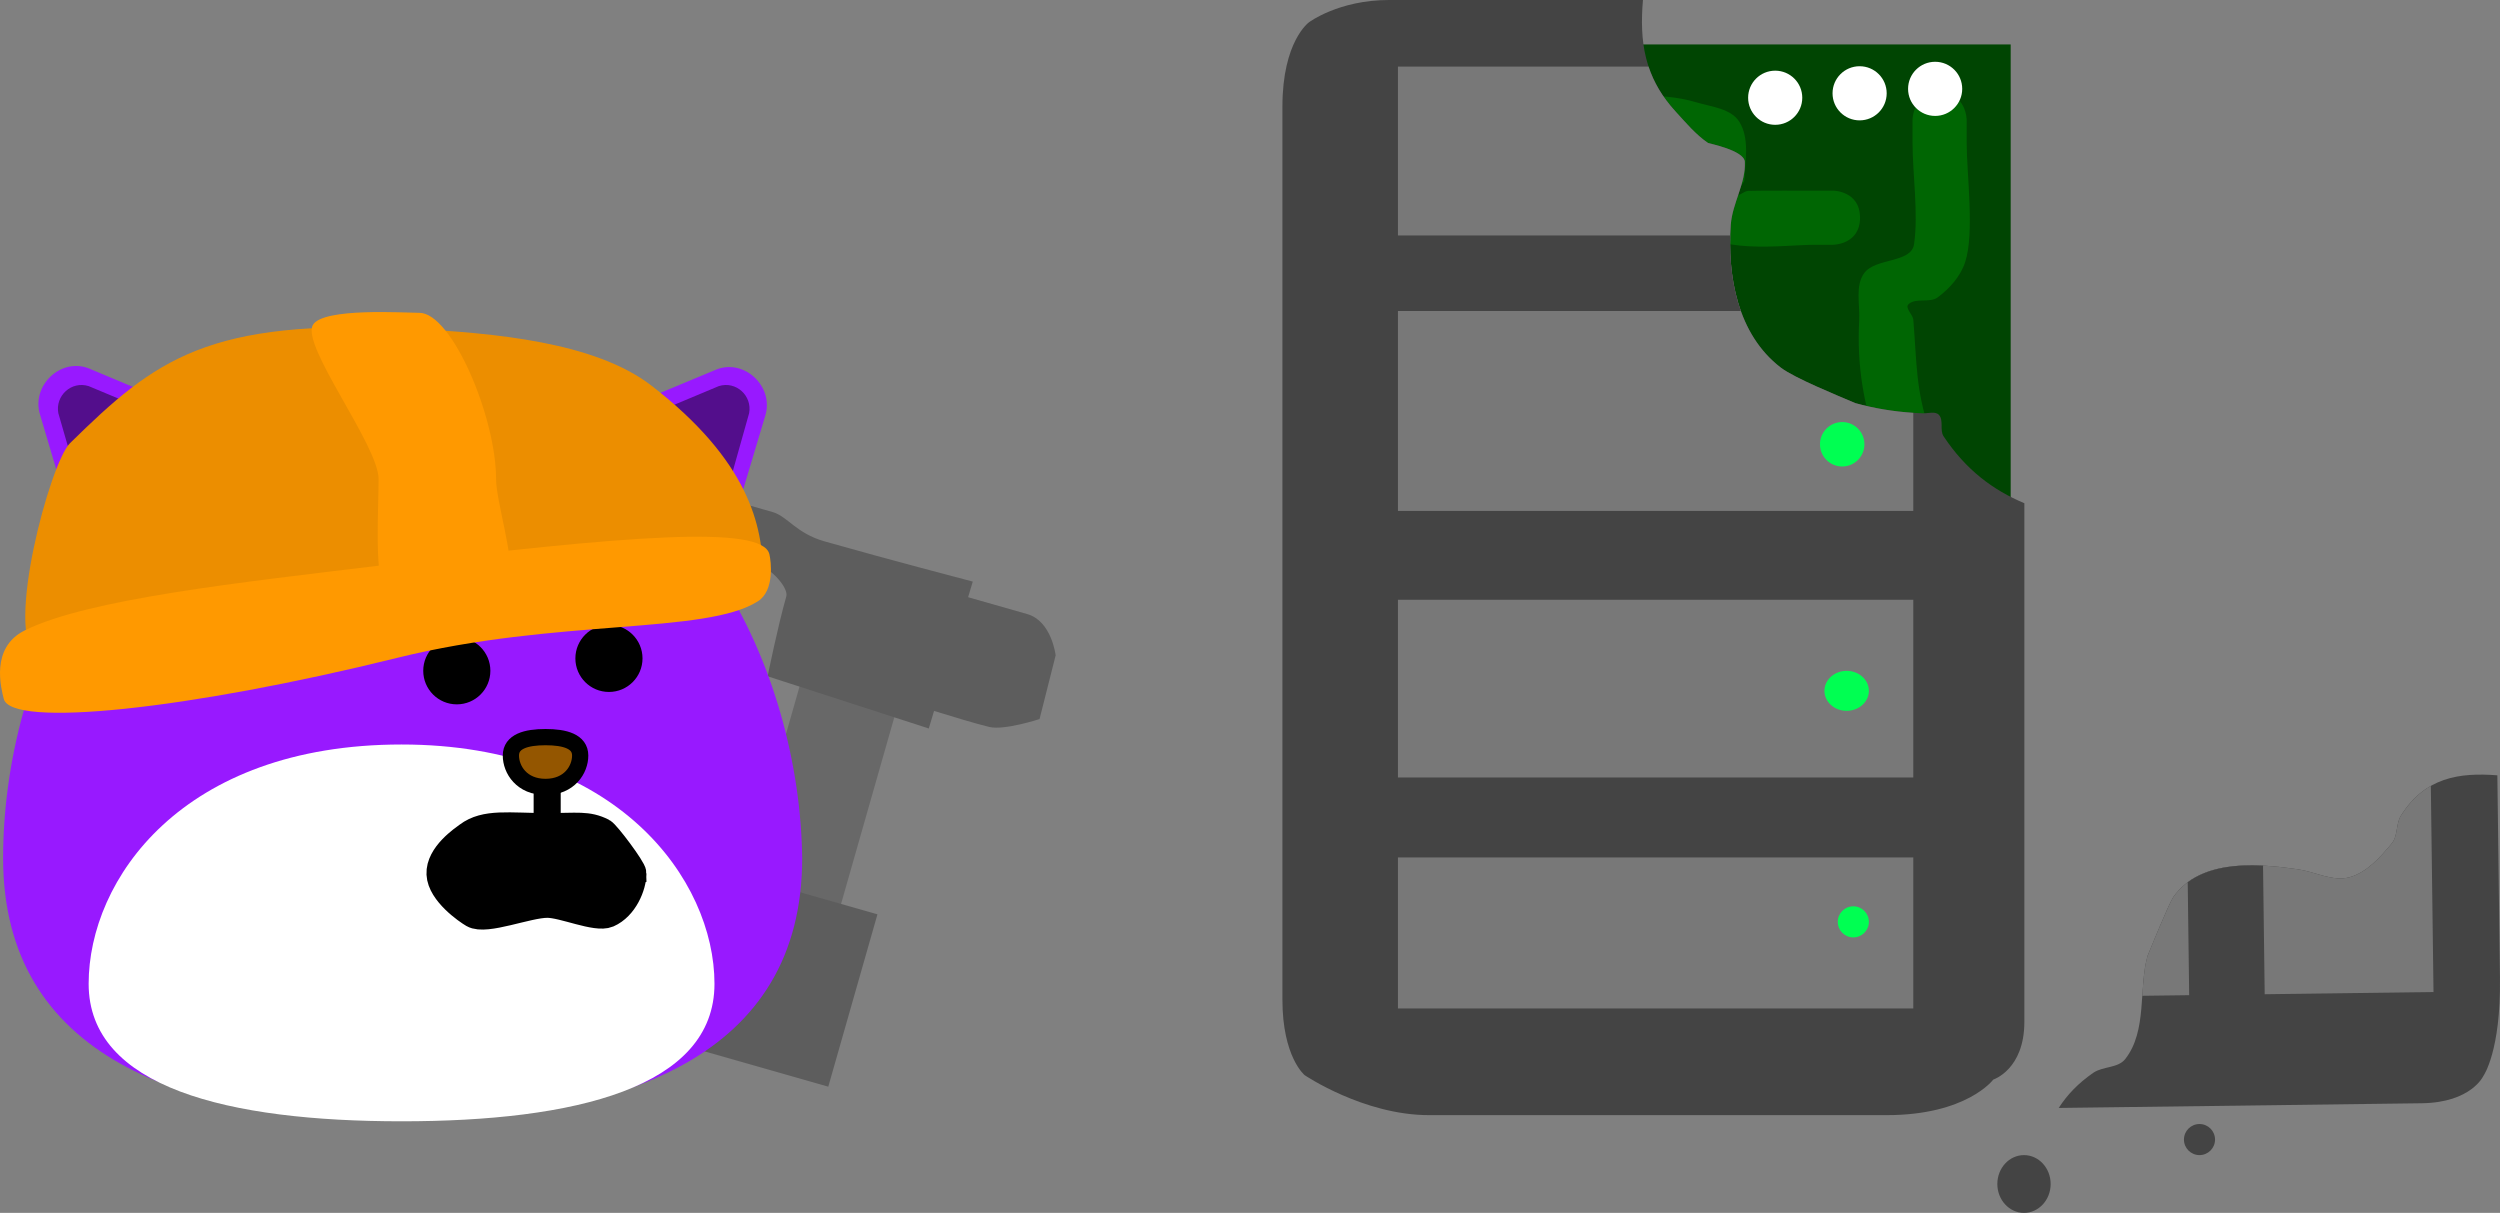 <svg version="1.1" xmlns="http://www.w3.org/2000/svg" xmlns:xlink="http://www.w3.org/1999/xlink" width="230.891" height="112.016" viewBox="0,0,230.891,112.016"><rect x="0" y="0" width="230.891" height="112.016" fill="#808080" stroke="none"/><g transform="translate(-204.554,-123.992)"><g data-paper-data="{&quot;isPaintingLayer&quot;:true}" fill-rule="nonzero" stroke-linejoin="miter" stroke-miterlimit="10" stroke-dasharray="" stroke-dashoffset="0" style="mix-blend-mode: normal"><g stroke="none" stroke-linecap="butt"><path d="M349.631,170.358v-42.262h40.621v42.262z" fill="#004502" stroke-width="0"/><path d="M376.34,144.098c0,2.5 -2.5,2.5 -2.5,2.5h-1.641c-3.059,0 -9.365,1.028 -11.535,-1.96c-1.27,-1.748 1.052,-4.38 0.48,-6.463c-0.088,-0.321 -0.654,0.173 -0.987,0.156c-3.208,-0.164 -5.463,-0.554 -8.608,0.376c0,0 -2.404,0.687 -3.091,-1.717c-0.687,-2.404 1.717,-3.091 1.717,-3.091c3.565,-0.991 7.422,-1.534 11.087,-0.445c1.383,0.411 3.179,0.57 3.937,1.797c0.937,1.518 0.557,3.55 0.466,5.332c-0.027,0.519 -0.957,0.837 -0.806,1.335c0.112,0.37 0.736,-0.265 1.121,-0.295c0.422,-0.033 5.991,-0.024 6.218,-0.024h1.641c0,0 2.5,0 2.5,2.5z" fill="#006603" stroke-width="0.5"/><path d="M383.687,132.571c2.5,0 2.5,2.5 2.5,2.5v2.052c0,2.998 0.748,8.365 -0.141,11.085c-0.427,1.305 -1.43,2.43 -2.533,3.248c-0.741,0.55 -2.018,0.005 -2.695,0.631c-0.371,0.343 0.404,0.945 0.445,1.448c0.327,4.013 0.209,6.419 1.513,10.288c0,0 0.791,2.372 -1.581,3.162c-2.372,0.791 -3.162,-1.581 -3.162,-1.581c-1.355,-4.105 -1.994,-7.508 -1.77,-11.869c0.074,-1.438 -0.384,-3.119 0.445,-4.296c1.026,-1.456 4.36,-0.924 4.62,-2.686c0.418,-2.838 -0.141,-6.537 -0.141,-9.43v-2.052c0,0 0,-2.5 2.5,-2.5z" fill="#006603" stroke-width="0.5"/></g><g stroke="none" stroke-width="0" stroke-linecap="butt"><path d="M286.793,188.386l3.154,-10.384c0,0 6.673,1.904 9.485,2.706c2.251,0.642 2.619,3.807 2.619,3.807l-1.488,5.887c0,0 -3.259,1.064 -4.639,0.73c-2.419,-0.585 -9.131,-2.746 -9.131,-2.746z" fill="#5d5d5d"/><path d="M270.814,213.975l9.285,-32.542l8.843,2.523l-9.285,32.542z" fill="#686868"/><path d="M265.486,219.913l4.542,-15.918l15.564,4.441l-4.542,15.918z" fill="#5d5d5d"/><path d="M275.451,186.453c0,0 0.923,-4.576 1.725,-7.385c0.224,-0.785 -1.51,-2.975 -3.974,-3.534c-1.693,-0.384 -4.118,1.002 -4.935,0.123c-1.699,-1.827 1.848,-6.027 1.848,-6.027c0,0 1.957,0.558 5.804,1.656c1.362,0.389 2.154,1.953 4.776,2.701c5.654,1.613 13.702,3.718 13.702,3.718l-4.063,13.568z" fill="#5d5d5d"/></g><path d="M278.641,203.251c0,18.3 -16.5,24.2 -36.9,24.2c-20.4,0 -36.9,-5.9 -36.9,-24.2c0,-8.6 2.4,-18.5 7.7,-26.5l-4.3,-14.5c-0.8,-2.7 2,-5.3 4.6,-4.2l14.3,6c4.2,-1.9 9,-3 14.6,-3c5.5,0 10.3,1.2 14.5,3.1l14.4,-6c2.6,-1.1 5.4,1.5 4.6,4.2l-4.4,14.7c5.2,7.9 7.7,17.7 7.8,26.2z" fill="#9819ff" stroke="none" stroke-width="1" stroke-linecap="butt"/><path d="M270.541,214.851c0,9.6 -12.9,12.7 -28.9,12.7c-16,0 -28.9,-3.1 -28.9,-12.7c0,-9.6 8.6,-22.1 28.9,-22.1c19.9,0 28.9,12.5 28.9,22.1z" fill="#ffffff" stroke="none" stroke-width="1" stroke-linecap="butt"/><path d="M243.643,185.944c0,-1.712 1.388,-3.1 3.1,-3.1c1.712,0 3.1,1.388 3.1,3.1c0,1.712 -1.388,3.1 -3.1,3.1c-1.712,0 -3.1,-1.388 -3.1,-3.1z" fill="#000000" stroke="none" stroke-width="1" stroke-linecap="butt"/><path d="M257.694,184.799c0,-1.712 1.388,-3.1 3.1,-3.1c1.712,0 3.1,1.388 3.1,3.1c0,1.712 -1.388,3.1 -3.1,3.1c-1.712,0 -3.1,-1.388 -3.1,-3.1z" fill="#000000" stroke="none" stroke-width="1" stroke-linecap="butt"/><path d="M219.241,169.551c-2.1,1.8 -3.8,3.5 -5.4,6.1l-3.9,-13.5c-0.3,-1.6 1.2,-3 2.8,-2.5l12.9,5.4c-2.9,1.2 -4.6,2.8 -6.4,4.5z" fill="#530e8c" stroke="none" stroke-width="1" stroke-linecap="butt"/><path d="M258.041,165.051l12.9,-5.4c1.6,-0.5 3.1,0.9 2.8,2.5l-3.8,13.5c-1.5,-2.6 -3.3,-4.3 -5.3,-6.1c-2,-1.7 -3.7,-3.3 -6.6,-4.5z" fill="#530e8c" stroke="none" stroke-width="1" stroke-linecap="butt"/><path d="M255.089,203.037v-6.536" fill="none" stroke="#000000" stroke-width="2.5" stroke-linecap="round"/><path d="M251.738,193.77c0,-1.3 1.4,-1.7 3.2,-1.7c1.8,0 3.2,0.4 3.2,1.7c0,1.3 -1,2.9 -3.2,2.9c-2.2,0 -3.2,-1.6 -3.2,-2.9z" fill="#945600" stroke="#000000" stroke-width="1.5" stroke-linecap="butt"/><path d="M263.008,204.657c0,1.15 -0.787,3.092 -2.296,3.749c-1.092,0.475 -4.12,-0.898 -5.612,-0.898c-1.826,0 -5.681,1.6 -6.852,0.919c-0.546,-0.317 -2.973,-1.982 -3.055,-3.706c-0.085,-1.779 2.16,-3.265 2.551,-3.559c1.655,-1.245 3.802,-0.828 7.357,-0.828c2.787,0 3.715,-0.228 5.099,0.469c0.382,0.192 2.81,3.425 2.81,3.853z" fill="#000000" stroke="#000000" stroke-width="2.5" stroke-linecap="butt"/><g stroke="none" stroke-width="0" stroke-linecap="butt"><path d="M275.016,177.069c0,7.771 -13.436,-0.828 -32.278,-0.828c-12.597,0 -28.933,12.45 -34.842,8.262c-2.93,-2.077 1.279,-17.768 3.116,-19.573c7.909,-7.771 12.724,-11.531 31.542,-10.575c7.648,0.388 16.948,1.225 22.161,5.249c9.006,6.954 10.301,12.976 10.301,17.465z" fill="#ec8e00"/><path d="M275.61,175.172c0.163,0.659 0.493,3.356 -1.05,4.347c-4.81,3.088 -18.568,1.58 -33.275,5.219c-19.425,4.806 -35.715,6.504 -36.386,3.793c-0.236,-0.955 -1.263,-4.72 1.93,-6.31c5.872,-2.925 20.078,-4.452 32.947,-6.014c22.919,-2.783 35.164,-3.745 35.835,-1.034z" fill="#ff9900"/><path d="M250.37,168.241c0,2.025 1.721,7.41 1.197,9.008c-0.959,2.93 -4.684,1.384 -6.623,1.384c-1.586,0 -3.933,2.007 -4.925,-0.072c-0.882,-1.848 -0.5,-7.619 -0.5,-10.32c0,-3.113 -7.194,-12.344 -6.061,-14.249c0.955,-1.606 8.46,-1.108 9.831,-1.108c2.996,0 7.081,9.618 7.081,15.357z" fill="#ff9900"/></g><path d="M325.046,223.288c0,0 -2.052,-1.668 -2.052,-6.975c0,-12.145 0,-61.252 0,-82.473c0,-6.061 2.462,-7.796 2.462,-7.796c0,0 2.729,-2.052 7.386,-2.052c4.247,0 13.51,0 23.449,0c-0.321,3.789 0.101,7.117 3,10.284c0.944,1.031 1.856,2.131 3.01,2.921c0.073,0.05 3.345,0.677 3.398,1.745c0.098,1.978 -1.156,3.823 -1.295,5.798c-0.33,4.692 0.599,10.12 4.615,13.2c1.265,0.97 5.26,2.588 6.889,3.284c2.024,0.566 4.134,0.868 6.235,0.941c0.499,0.017 1.156,-0.22 1.49,0.151c0.45,0.499 0.051,1.411 0.423,1.97c2.056,3.097 4.573,4.977 7.461,6.181c0,20.345 0,41.128 0,47.898c0,4.411 -2.872,5.334 -2.872,5.334c0,0 -2.437,3.283 -9.848,3.283c-13.636,0 -34.386,0 -42.262,0c-6.033,0 -11.489,-3.693 -11.489,-3.693z" fill="#444444" stroke="none" stroke-width="NaN" stroke-linecap="butt"/><path d="M333.662,217.133v-86.987h23.148c0.471,1.42 1.254,2.789 2.481,4.129c0.944,1.031 1.856,2.131 3.01,2.921c0.073,0.05 3.345,0.677 3.398,1.745c0.098,1.978 -1.156,3.823 -1.295,5.798c-0.33,4.692 0.599,10.12 4.615,13.2c1.265,0.97 5.26,2.588 6.889,3.284c1.74,0.487 3.544,0.778 5.351,0.897v55.012z" fill="#787878" stroke="none" stroke-width="0" stroke-linecap="butt"/><path d="M329.149,152.714v-6.975h35.205c-0.07,2.32 0.187,4.763 0.98,6.975z" fill="#444444" stroke="none" stroke-width="0" stroke-linecap="butt"/><path d="M326.687,179.385v-8.206h59.496v8.206z" fill="#444444" stroke="none" stroke-width="0" stroke-linecap="butt"/><path d="M329.149,203.183v-7.386h57.034v7.386z" fill="#444444" stroke="none" stroke-width="0" stroke-linecap="butt"/><path d="M376.745,165.024c0,1.133 -0.919,2.052 -2.052,2.052c-1.133,0 -2.052,-0.919 -2.052,-2.052c0,-1.133 0.919,-2.052 2.052,-2.052c1.133,0 2.052,0.919 2.052,2.052z" fill="#00ff52" stroke="none" stroke-width="0" stroke-linecap="butt"/><path d="M377.156,187.796c0,1.02 -0.919,1.846 -2.052,1.846c-1.133,0 -2.052,-0.827 -2.052,-1.846c0,-1.02 0.919,-1.846 2.052,-1.846c1.133,0 2.052,0.827 2.052,1.846z" fill="#00ff52" stroke="none" stroke-width="0" stroke-linecap="butt"/><path d="M377.156,209.132c0,0.793 -0.643,1.436 -1.436,1.436c-0.793,0 -1.436,-0.643 -1.436,-1.436c0,-0.793 0.643,-1.436 1.436,-1.436c0.793,0 1.436,0.643 1.436,1.436z" fill="#00ff52" stroke="none" stroke-width="0" stroke-linecap="butt"/><g stroke="none" stroke-linecap="butt"><path d="M418.2,213.704c-1.133,0.015 -2.063,-0.892 -2.078,-2.025c-0.015,-1.133 0.892,-2.063 2.025,-2.078c1.133,-0.015 2.063,0.892 2.078,2.025c0.015,1.133 -0.892,2.063 -2.025,2.078z" fill="#00ff52" stroke-width="0"/><g><path d="M435.442,214.302c0.088,6.79 -1.525,9.047 -1.525,9.047c0,0 -1.102,2.476 -5.712,2.536c-7.594,0.098 -20.167,0.26 -33.514,0.433c0.766,-1.196 1.794,-2.284 3.196,-3.249c0.877,-0.604 2.277,-0.421 2.937,-1.256c2.062,-2.608 1.229,-6.538 2.068,-9.536c0.295,-0.71 1.98,-4.869 2.391,-5.452c2.508,-3.559 7.855,-3.079 11.526,-2.544c1.582,0.231 3.2,1.156 4.74,0.73c1.604,-0.444 2.831,-1.844 3.897,-3.122c0.578,-0.692 0.37,-1.804 0.849,-2.568c2.218,-3.537 5.379,-3.996 8.905,-3.723c0.086,6.684 0.172,13.346 0.241,18.704z" fill="#444444" stroke-width="NaN"/><path d="M429.304,215.612l-26.894,0.347c0.086,-1.28 0.164,-2.548 0.482,-3.683c0.295,-0.71 1.98,-4.869 2.391,-5.452c2.508,-3.559 7.855,-3.079 11.526,-2.544c1.582,0.231 3.2,1.156 4.74,0.73c1.604,-0.444 2.831,-1.844 3.897,-3.122c0.578,-0.692 0.37,-1.804 0.849,-2.568c0.806,-1.284 1.735,-2.163 2.762,-2.748z" fill="#787878" stroke-width="0"/><path d="M413.798,222.378l-6.975,0.09l-0.219,-16.997c1.889,-1.404 4.499,-1.657 6.956,-1.533z" fill="#444444" stroke-width="0"/></g></g><path d="M393.945,233.341c0,1.473 -1.102,2.667 -2.462,2.667c-1.36,0 -2.462,-1.194 -2.462,-2.667c0,-1.473 1.102,-2.667 2.462,-2.667c1.36,0 2.462,1.194 2.462,2.667z" fill="#444444" stroke="none" stroke-width="0" stroke-linecap="butt"/><path d="M409.127,229.238c0,0.793 -0.643,1.436 -1.436,1.436c-0.793,0 -1.436,-0.643 -1.436,-1.436c0,-0.793 0.643,-1.436 1.436,-1.436c0.793,0 1.436,0.643 1.436,1.436z" fill="#444444" stroke="none" stroke-width="0" stroke-linecap="butt"/><path d="M366.005,133.019c0,-1.381 1.119,-2.5 2.5,-2.5c1.381,0 2.5,1.119 2.5,2.5c0,1.381 -1.119,2.5 -2.5,2.5c-1.381,0 -2.5,-1.119 -2.5,-2.5z" fill="#ffffff" stroke="none" stroke-width="0.5" stroke-linecap="butt"/><path d="M373.801,132.609c0,-1.381 1.119,-2.5 2.5,-2.5c1.381,0 2.5,1.119 2.5,2.5c0,1.381 -1.119,2.5 -2.5,2.5c-1.381,0 -2.5,-1.119 -2.5,-2.5z" fill="#ffffff" stroke="none" stroke-width="0.5" stroke-linecap="butt"/><path d="M380.777,132.198c0,-1.381 1.119,-2.5 2.5,-2.5c1.381,0 2.5,1.119 2.5,2.5c0,1.381 -1.119,2.5 -2.5,2.5c-1.381,0 -2.5,-1.119 -2.5,-2.5z" fill="#ffffff" stroke="none" stroke-width="0.5" stroke-linecap="butt"/></g></g></svg>